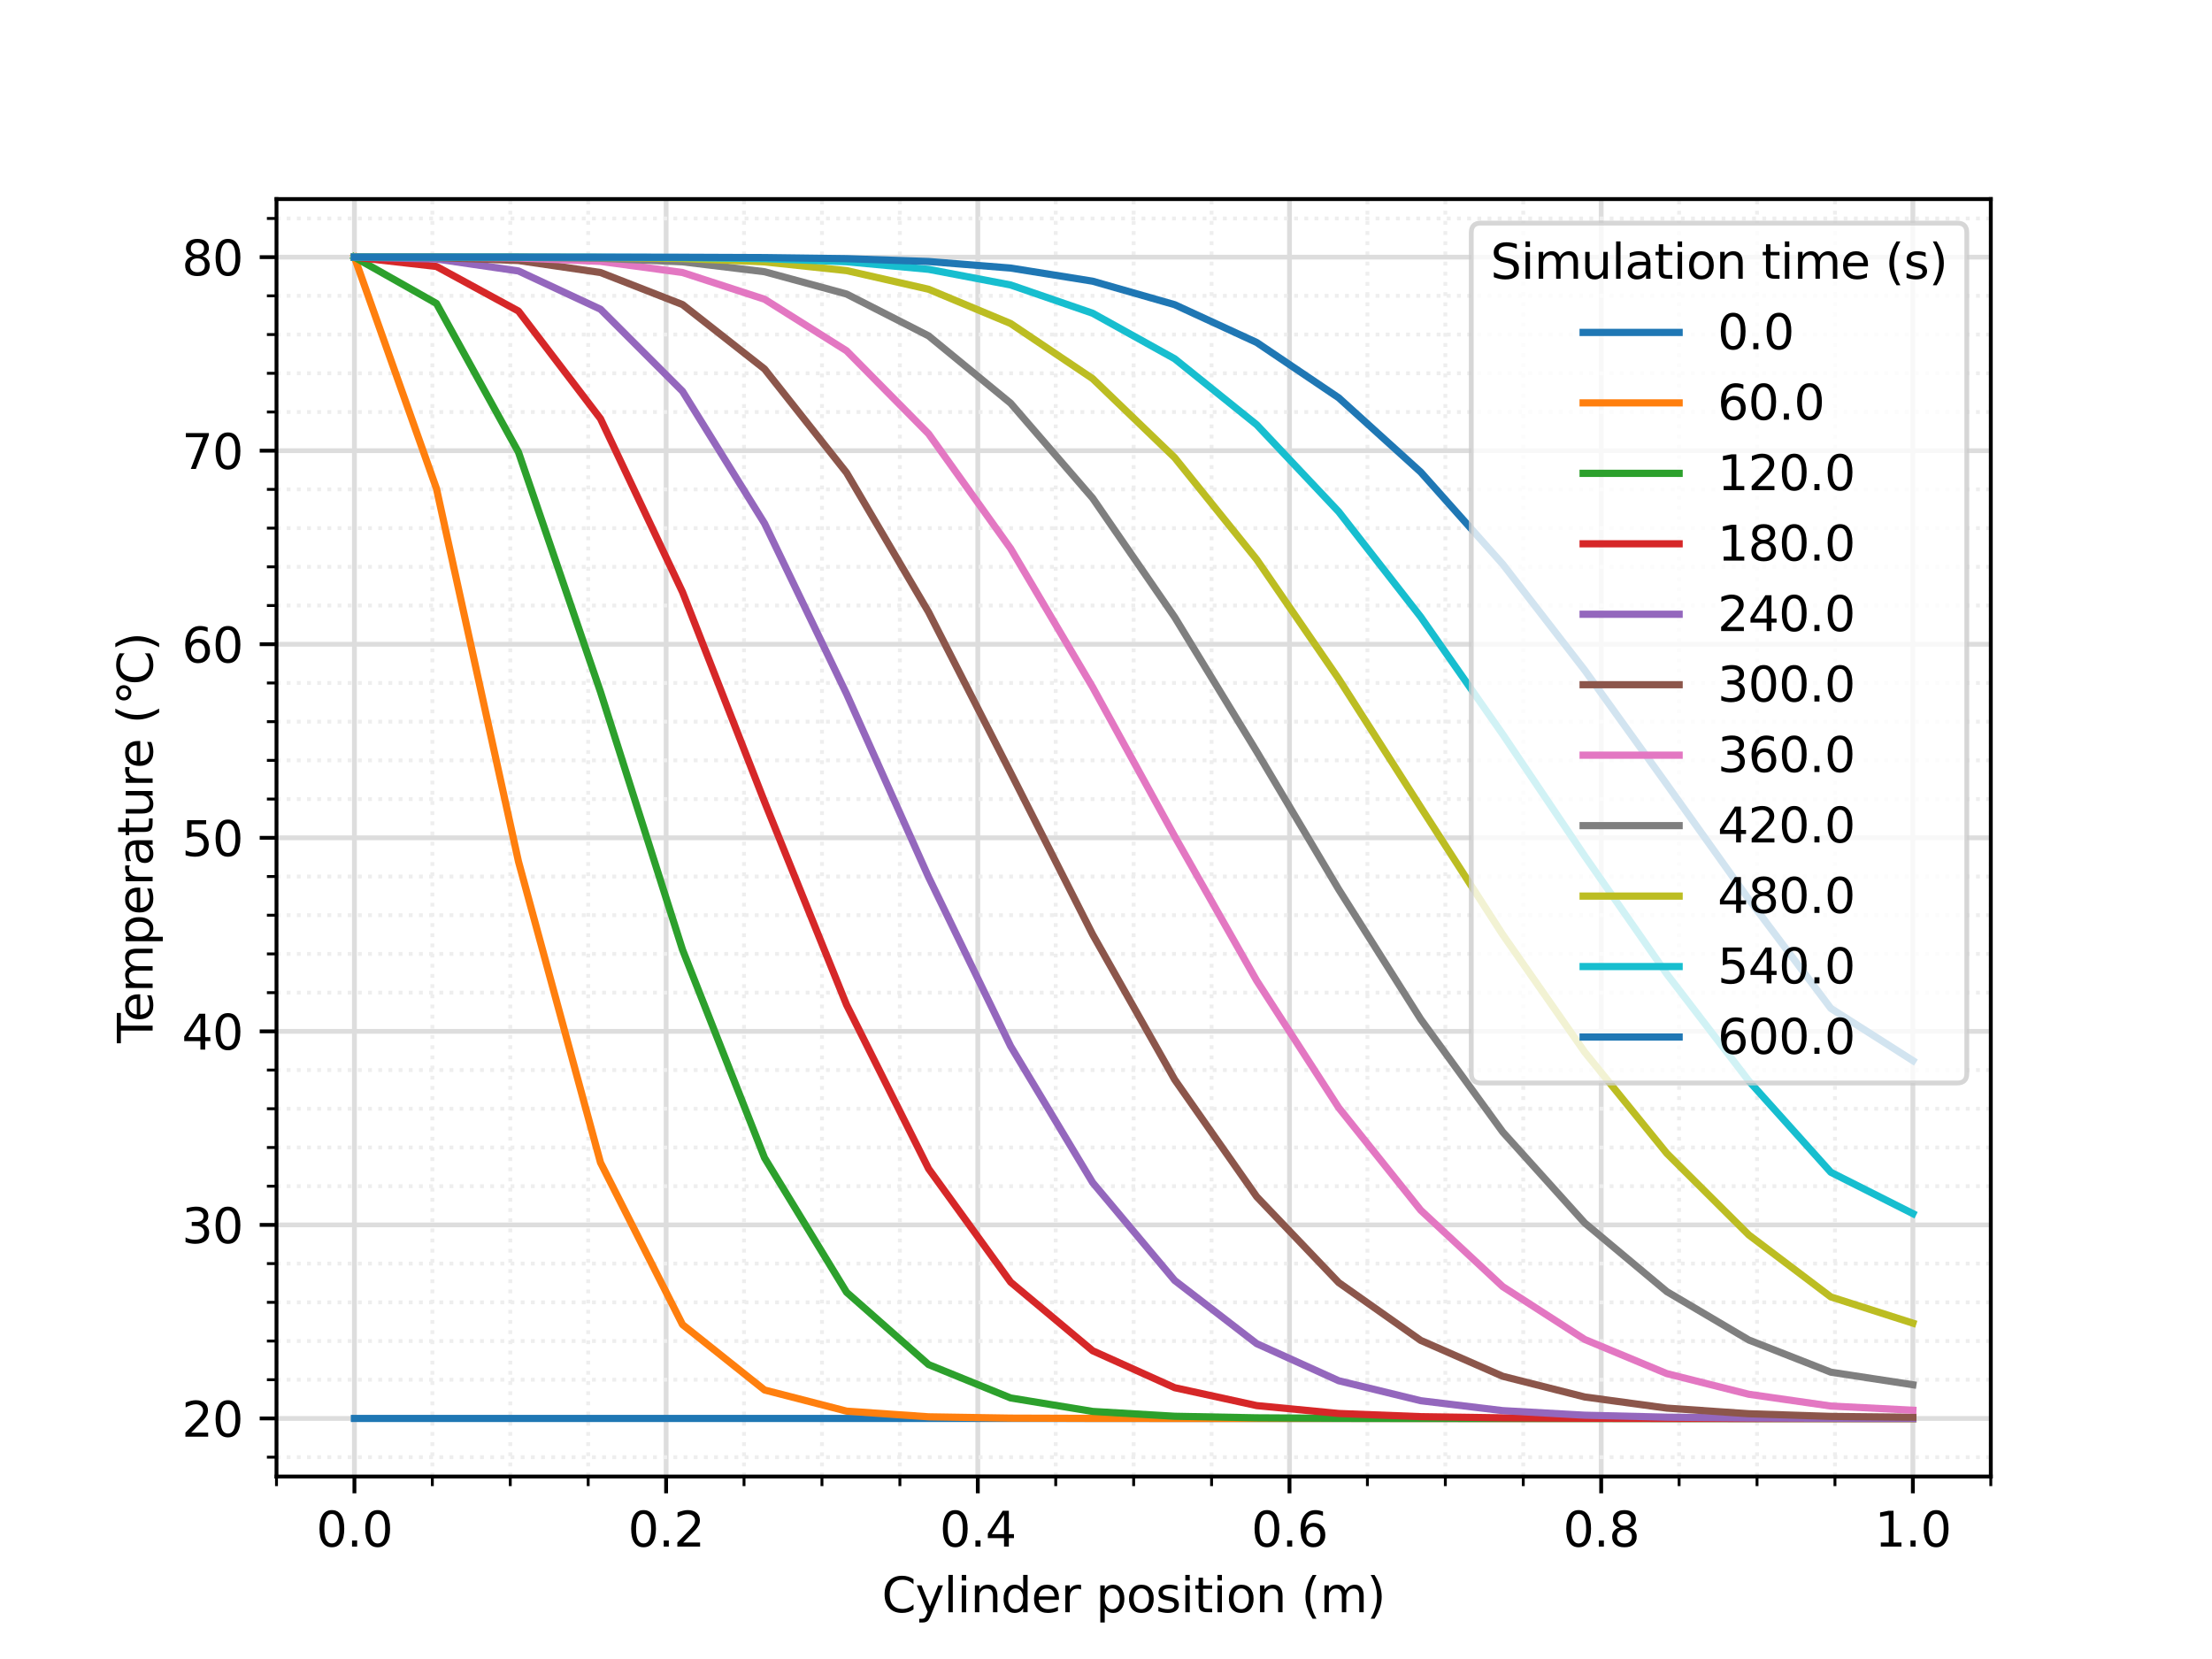 <?xml version="1.0" encoding="utf-8" standalone="no"?>
<!DOCTYPE svg PUBLIC "-//W3C//DTD SVG 1.1//EN"
  "http://www.w3.org/Graphics/SVG/1.1/DTD/svg11.dtd">
<svg xmlns:xlink="http://www.w3.org/1999/xlink" width="460.8pt" height="345.6pt" viewBox="0 0 460.8 345.6" xmlns="http://www.w3.org/2000/svg" version="1.1">
 <defs>
  <style type="text/css">*{stroke-linejoin: round; stroke-linecap: butt}</style>
 </defs>
 <g id="figure_1">
  <g id="patch_1">
   <path d="M 0 345.6 
L 460.8 345.6 
L 460.8 0 
L 0 0 
z
" style="fill: #ffffff"/>
  </g>
  <g id="axes_1">
   <g id="patch_2">
    <path d="M 57.6 307.584 
L 414.72 307.584 
L 414.72 41.472 
L 57.6 41.472 
z
" style="fill: #ffffff"/>
   </g>
   <g id="matplotlib.axis_1">
    <g id="xtick_1">
     <g id="line2d_1">
      <path d="M 73.833 307.584 
L 73.833 41.472 
" clip-path="url(#pf672aab407)" style="fill: none; stroke: #dddddd; stroke-linecap: square"/>
     </g>
     <g id="line2d_2">
      <defs>
       <path id="m807652743b" d="M 0 0 
L 0 3.5 
" style="stroke: #000000; stroke-width: 0.8"/>
      </defs>
      <g>
       <use xlink:href="#m807652743b" x="73.833" y="307.584" style="stroke: #000000; stroke-width: 0.8"/>
      </g>
     </g>
     <g id="text_1">
      <!-- 0.0 -->
      <g transform="translate(65.881 322.182) scale(0.1 -0.1)">
       <defs>
        <path id="DejaVuSans-30" d="M 2034 4250 
Q 1547 4250 1301 3770 
Q 1056 3291 1056 2328 
Q 1056 1369 1301 889 
Q 1547 409 2034 409 
Q 2525 409 2770 889 
Q 3016 1369 3016 2328 
Q 3016 3291 2770 3770 
Q 2525 4250 2034 4250 
z
M 2034 4750 
Q 2819 4750 3233 4129 
Q 3647 3509 3647 2328 
Q 3647 1150 3233 529 
Q 2819 -91 2034 -91 
Q 1250 -91 836 529 
Q 422 1150 422 2328 
Q 422 3509 836 4129 
Q 1250 4750 2034 4750 
z
" transform="scale(0.016)"/>
        <path id="DejaVuSans-2e" d="M 684 794 
L 1344 794 
L 1344 0 
L 684 0 
L 684 794 
z
" transform="scale(0.016)"/>
       </defs>
       <use xlink:href="#DejaVuSans-30"/>
       <use xlink:href="#DejaVuSans-2e" x="63.623"/>
       <use xlink:href="#DejaVuSans-30" x="95.41"/>
      </g>
     </g>
    </g>
    <g id="xtick_2">
     <g id="line2d_3">
      <path d="M 138.764 307.584 
L 138.764 41.472 
" clip-path="url(#pf672aab407)" style="fill: none; stroke: #dddddd; stroke-linecap: square"/>
     </g>
     <g id="line2d_4">
      <g>
       <use xlink:href="#m807652743b" x="138.764" y="307.584" style="stroke: #000000; stroke-width: 0.8"/>
      </g>
     </g>
     <g id="text_2">
      <!-- 0.2 -->
      <g transform="translate(130.812 322.182) scale(0.1 -0.1)">
       <defs>
        <path id="DejaVuSans-32" d="M 1228 531 
L 3431 531 
L 3431 0 
L 469 0 
L 469 531 
Q 828 903 1448 1529 
Q 2069 2156 2228 2338 
Q 2531 2678 2651 2914 
Q 2772 3150 2772 3378 
Q 2772 3750 2511 3984 
Q 2250 4219 1831 4219 
Q 1534 4219 1204 4116 
Q 875 4013 500 3803 
L 500 4441 
Q 881 4594 1212 4672 
Q 1544 4750 1819 4750 
Q 2544 4750 2975 4387 
Q 3406 4025 3406 3419 
Q 3406 3131 3298 2873 
Q 3191 2616 2906 2266 
Q 2828 2175 2409 1742 
Q 1991 1309 1228 531 
z
" transform="scale(0.016)"/>
       </defs>
       <use xlink:href="#DejaVuSans-30"/>
       <use xlink:href="#DejaVuSans-2e" x="63.623"/>
       <use xlink:href="#DejaVuSans-32" x="95.41"/>
      </g>
     </g>
    </g>
    <g id="xtick_3">
     <g id="line2d_5">
      <path d="M 203.695 307.584 
L 203.695 41.472 
" clip-path="url(#pf672aab407)" style="fill: none; stroke: #dddddd; stroke-linecap: square"/>
     </g>
     <g id="line2d_6">
      <g>
       <use xlink:href="#m807652743b" x="203.695" y="307.584" style="stroke: #000000; stroke-width: 0.8"/>
      </g>
     </g>
     <g id="text_3">
      <!-- 0.4 -->
      <g transform="translate(195.743 322.182) scale(0.1 -0.1)">
       <defs>
        <path id="DejaVuSans-34" d="M 2419 4116 
L 825 1625 
L 2419 1625 
L 2419 4116 
z
M 2253 4666 
L 3047 4666 
L 3047 1625 
L 3713 1625 
L 3713 1100 
L 3047 1100 
L 3047 0 
L 2419 0 
L 2419 1100 
L 313 1100 
L 313 1709 
L 2253 4666 
z
" transform="scale(0.016)"/>
       </defs>
       <use xlink:href="#DejaVuSans-30"/>
       <use xlink:href="#DejaVuSans-2e" x="63.623"/>
       <use xlink:href="#DejaVuSans-34" x="95.41"/>
      </g>
     </g>
    </g>
    <g id="xtick_4">
     <g id="line2d_7">
      <path d="M 268.625 307.584 
L 268.625 41.472 
" clip-path="url(#pf672aab407)" style="fill: none; stroke: #dddddd; stroke-linecap: square"/>
     </g>
     <g id="line2d_8">
      <g>
       <use xlink:href="#m807652743b" x="268.625" y="307.584" style="stroke: #000000; stroke-width: 0.8"/>
      </g>
     </g>
     <g id="text_4">
      <!-- 0.6 -->
      <g transform="translate(260.674 322.182) scale(0.1 -0.1)">
       <defs>
        <path id="DejaVuSans-36" d="M 2113 2584 
Q 1688 2584 1439 2293 
Q 1191 2003 1191 1497 
Q 1191 994 1439 701 
Q 1688 409 2113 409 
Q 2538 409 2786 701 
Q 3034 994 3034 1497 
Q 3034 2003 2786 2293 
Q 2538 2584 2113 2584 
z
M 3366 4563 
L 3366 3988 
Q 3128 4100 2886 4159 
Q 2644 4219 2406 4219 
Q 1781 4219 1451 3797 
Q 1122 3375 1075 2522 
Q 1259 2794 1537 2939 
Q 1816 3084 2150 3084 
Q 2853 3084 3261 2657 
Q 3669 2231 3669 1497 
Q 3669 778 3244 343 
Q 2819 -91 2113 -91 
Q 1303 -91 875 529 
Q 447 1150 447 2328 
Q 447 3434 972 4092 
Q 1497 4750 2381 4750 
Q 2619 4750 2861 4703 
Q 3103 4656 3366 4563 
z
" transform="scale(0.016)"/>
       </defs>
       <use xlink:href="#DejaVuSans-30"/>
       <use xlink:href="#DejaVuSans-2e" x="63.623"/>
       <use xlink:href="#DejaVuSans-36" x="95.41"/>
      </g>
     </g>
    </g>
    <g id="xtick_5">
     <g id="line2d_9">
      <path d="M 333.556 307.584 
L 333.556 41.472 
" clip-path="url(#pf672aab407)" style="fill: none; stroke: #dddddd; stroke-linecap: square"/>
     </g>
     <g id="line2d_10">
      <g>
       <use xlink:href="#m807652743b" x="333.556" y="307.584" style="stroke: #000000; stroke-width: 0.8"/>
      </g>
     </g>
     <g id="text_5">
      <!-- 0.8 -->
      <g transform="translate(325.605 322.182) scale(0.1 -0.1)">
       <defs>
        <path id="DejaVuSans-38" d="M 2034 2216 
Q 1584 2216 1326 1975 
Q 1069 1734 1069 1313 
Q 1069 891 1326 650 
Q 1584 409 2034 409 
Q 2484 409 2743 651 
Q 3003 894 3003 1313 
Q 3003 1734 2745 1975 
Q 2488 2216 2034 2216 
z
M 1403 2484 
Q 997 2584 770 2862 
Q 544 3141 544 3541 
Q 544 4100 942 4425 
Q 1341 4750 2034 4750 
Q 2731 4750 3128 4425 
Q 3525 4100 3525 3541 
Q 3525 3141 3298 2862 
Q 3072 2584 2669 2484 
Q 3125 2378 3379 2068 
Q 3634 1759 3634 1313 
Q 3634 634 3220 271 
Q 2806 -91 2034 -91 
Q 1263 -91 848 271 
Q 434 634 434 1313 
Q 434 1759 690 2068 
Q 947 2378 1403 2484 
z
M 1172 3481 
Q 1172 3119 1398 2916 
Q 1625 2713 2034 2713 
Q 2441 2713 2670 2916 
Q 2900 3119 2900 3481 
Q 2900 3844 2670 4047 
Q 2441 4250 2034 4250 
Q 1625 4250 1398 4047 
Q 1172 3844 1172 3481 
z
" transform="scale(0.016)"/>
       </defs>
       <use xlink:href="#DejaVuSans-30"/>
       <use xlink:href="#DejaVuSans-2e" x="63.623"/>
       <use xlink:href="#DejaVuSans-38" x="95.41"/>
      </g>
     </g>
    </g>
    <g id="xtick_6">
     <g id="line2d_11">
      <path d="M 398.487 307.584 
L 398.487 41.472 
" clip-path="url(#pf672aab407)" style="fill: none; stroke: #dddddd; stroke-linecap: square"/>
     </g>
     <g id="line2d_12">
      <g>
       <use xlink:href="#m807652743b" x="398.487" y="307.584" style="stroke: #000000; stroke-width: 0.8"/>
      </g>
     </g>
     <g id="text_6">
      <!-- 1.0 -->
      <g transform="translate(390.536 322.182) scale(0.1 -0.1)">
       <defs>
        <path id="DejaVuSans-31" d="M 794 531 
L 1825 531 
L 1825 4091 
L 703 3866 
L 703 4441 
L 1819 4666 
L 2450 4666 
L 2450 531 
L 3481 531 
L 3481 0 
L 794 0 
L 794 531 
z
" transform="scale(0.016)"/>
       </defs>
       <use xlink:href="#DejaVuSans-31"/>
       <use xlink:href="#DejaVuSans-2e" x="63.623"/>
       <use xlink:href="#DejaVuSans-30" x="95.41"/>
      </g>
     </g>
    </g>
    <g id="xtick_7">
     <g id="line2d_13">
      <path d="M 57.6 307.584 
L 57.6 41.472 
" clip-path="url(#pf672aab407)" style="fill: none; stroke-dasharray: 0.8,1.32; stroke-dashoffset: 0; stroke: #eeeeee; stroke-width: 0.8"/>
     </g>
     <g id="line2d_14">
      <defs>
       <path id="m7436ddebbd" d="M 0 0 
L 0 2 
" style="stroke: #000000; stroke-width: 0.6"/>
      </defs>
      <g>
       <use xlink:href="#m7436ddebbd" x="57.6" y="307.584" style="stroke: #000000; stroke-width: 0.6"/>
      </g>
     </g>
    </g>
    <g id="xtick_8">
     <g id="line2d_15">
      <path d="M 90.065 307.584 
L 90.065 41.472 
" clip-path="url(#pf672aab407)" style="fill: none; stroke-dasharray: 0.8,1.32; stroke-dashoffset: 0; stroke: #eeeeee; stroke-width: 0.8"/>
     </g>
     <g id="line2d_16">
      <g>
       <use xlink:href="#m7436ddebbd" x="90.065" y="307.584" style="stroke: #000000; stroke-width: 0.6"/>
      </g>
     </g>
    </g>
    <g id="xtick_9">
     <g id="line2d_17">
      <path d="M 106.298 307.584 
L 106.298 41.472 
" clip-path="url(#pf672aab407)" style="fill: none; stroke-dasharray: 0.8,1.32; stroke-dashoffset: 0; stroke: #eeeeee; stroke-width: 0.8"/>
     </g>
     <g id="line2d_18">
      <g>
       <use xlink:href="#m7436ddebbd" x="106.298" y="307.584" style="stroke: #000000; stroke-width: 0.6"/>
      </g>
     </g>
    </g>
    <g id="xtick_10">
     <g id="line2d_19">
      <path d="M 122.531 307.584 
L 122.531 41.472 
" clip-path="url(#pf672aab407)" style="fill: none; stroke-dasharray: 0.8,1.32; stroke-dashoffset: 0; stroke: #eeeeee; stroke-width: 0.8"/>
     </g>
     <g id="line2d_20">
      <g>
       <use xlink:href="#m7436ddebbd" x="122.531" y="307.584" style="stroke: #000000; stroke-width: 0.6"/>
      </g>
     </g>
    </g>
    <g id="xtick_11">
     <g id="line2d_21">
      <path d="M 154.996 307.584 
L 154.996 41.472 
" clip-path="url(#pf672aab407)" style="fill: none; stroke-dasharray: 0.8,1.32; stroke-dashoffset: 0; stroke: #eeeeee; stroke-width: 0.8"/>
     </g>
     <g id="line2d_22">
      <g>
       <use xlink:href="#m7436ddebbd" x="154.996" y="307.584" style="stroke: #000000; stroke-width: 0.6"/>
      </g>
     </g>
    </g>
    <g id="xtick_12">
     <g id="line2d_23">
      <path d="M 171.229 307.584 
L 171.229 41.472 
" clip-path="url(#pf672aab407)" style="fill: none; stroke-dasharray: 0.8,1.32; stroke-dashoffset: 0; stroke: #eeeeee; stroke-width: 0.8"/>
     </g>
     <g id="line2d_24">
      <g>
       <use xlink:href="#m7436ddebbd" x="171.229" y="307.584" style="stroke: #000000; stroke-width: 0.6"/>
      </g>
     </g>
    </g>
    <g id="xtick_13">
     <g id="line2d_25">
      <path d="M 187.462 307.584 
L 187.462 41.472 
" clip-path="url(#pf672aab407)" style="fill: none; stroke-dasharray: 0.8,1.32; stroke-dashoffset: 0; stroke: #eeeeee; stroke-width: 0.8"/>
     </g>
     <g id="line2d_26">
      <g>
       <use xlink:href="#m7436ddebbd" x="187.462" y="307.584" style="stroke: #000000; stroke-width: 0.6"/>
      </g>
     </g>
    </g>
    <g id="xtick_14">
     <g id="line2d_27">
      <path d="M 219.927 307.584 
L 219.927 41.472 
" clip-path="url(#pf672aab407)" style="fill: none; stroke-dasharray: 0.8,1.32; stroke-dashoffset: 0; stroke: #eeeeee; stroke-width: 0.8"/>
     </g>
     <g id="line2d_28">
      <g>
       <use xlink:href="#m7436ddebbd" x="219.927" y="307.584" style="stroke: #000000; stroke-width: 0.6"/>
      </g>
     </g>
    </g>
    <g id="xtick_15">
     <g id="line2d_29">
      <path d="M 236.16 307.584 
L 236.16 41.472 
" clip-path="url(#pf672aab407)" style="fill: none; stroke-dasharray: 0.8,1.32; stroke-dashoffset: 0; stroke: #eeeeee; stroke-width: 0.8"/>
     </g>
     <g id="line2d_30">
      <g>
       <use xlink:href="#m7436ddebbd" x="236.16" y="307.584" style="stroke: #000000; stroke-width: 0.6"/>
      </g>
     </g>
    </g>
    <g id="xtick_16">
     <g id="line2d_31">
      <path d="M 252.393 307.584 
L 252.393 41.472 
" clip-path="url(#pf672aab407)" style="fill: none; stroke-dasharray: 0.8,1.32; stroke-dashoffset: 0; stroke: #eeeeee; stroke-width: 0.8"/>
     </g>
     <g id="line2d_32">
      <g>
       <use xlink:href="#m7436ddebbd" x="252.393" y="307.584" style="stroke: #000000; stroke-width: 0.6"/>
      </g>
     </g>
    </g>
    <g id="xtick_17">
     <g id="line2d_33">
      <path d="M 284.858 307.584 
L 284.858 41.472 
" clip-path="url(#pf672aab407)" style="fill: none; stroke-dasharray: 0.8,1.32; stroke-dashoffset: 0; stroke: #eeeeee; stroke-width: 0.8"/>
     </g>
     <g id="line2d_34">
      <g>
       <use xlink:href="#m7436ddebbd" x="284.858" y="307.584" style="stroke: #000000; stroke-width: 0.6"/>
      </g>
     </g>
    </g>
    <g id="xtick_18">
     <g id="line2d_35">
      <path d="M 301.091 307.584 
L 301.091 41.472 
" clip-path="url(#pf672aab407)" style="fill: none; stroke-dasharray: 0.8,1.32; stroke-dashoffset: 0; stroke: #eeeeee; stroke-width: 0.8"/>
     </g>
     <g id="line2d_36">
      <g>
       <use xlink:href="#m7436ddebbd" x="301.091" y="307.584" style="stroke: #000000; stroke-width: 0.6"/>
      </g>
     </g>
    </g>
    <g id="xtick_19">
     <g id="line2d_37">
      <path d="M 317.324 307.584 
L 317.324 41.472 
" clip-path="url(#pf672aab407)" style="fill: none; stroke-dasharray: 0.8,1.32; stroke-dashoffset: 0; stroke: #eeeeee; stroke-width: 0.8"/>
     </g>
     <g id="line2d_38">
      <g>
       <use xlink:href="#m7436ddebbd" x="317.324" y="307.584" style="stroke: #000000; stroke-width: 0.6"/>
      </g>
     </g>
    </g>
    <g id="xtick_20">
     <g id="line2d_39">
      <path d="M 349.789 307.584 
L 349.789 41.472 
" clip-path="url(#pf672aab407)" style="fill: none; stroke-dasharray: 0.8,1.32; stroke-dashoffset: 0; stroke: #eeeeee; stroke-width: 0.8"/>
     </g>
     <g id="line2d_40">
      <g>
       <use xlink:href="#m7436ddebbd" x="349.789" y="307.584" style="stroke: #000000; stroke-width: 0.6"/>
      </g>
     </g>
    </g>
    <g id="xtick_21">
     <g id="line2d_41">
      <path d="M 366.022 307.584 
L 366.022 41.472 
" clip-path="url(#pf672aab407)" style="fill: none; stroke-dasharray: 0.8,1.32; stroke-dashoffset: 0; stroke: #eeeeee; stroke-width: 0.8"/>
     </g>
     <g id="line2d_42">
      <g>
       <use xlink:href="#m7436ddebbd" x="366.022" y="307.584" style="stroke: #000000; stroke-width: 0.6"/>
      </g>
     </g>
    </g>
    <g id="xtick_22">
     <g id="line2d_43">
      <path d="M 382.255 307.584 
L 382.255 41.472 
" clip-path="url(#pf672aab407)" style="fill: none; stroke-dasharray: 0.8,1.32; stroke-dashoffset: 0; stroke: #eeeeee; stroke-width: 0.8"/>
     </g>
     <g id="line2d_44">
      <g>
       <use xlink:href="#m7436ddebbd" x="382.255" y="307.584" style="stroke: #000000; stroke-width: 0.6"/>
      </g>
     </g>
    </g>
    <g id="xtick_23">
     <g id="line2d_45">
      <path d="M 414.72 307.584 
L 414.72 41.472 
" clip-path="url(#pf672aab407)" style="fill: none; stroke-dasharray: 0.8,1.32; stroke-dashoffset: 0; stroke: #eeeeee; stroke-width: 0.8"/>
     </g>
     <g id="line2d_46">
      <g>
       <use xlink:href="#m7436ddebbd" x="414.72" y="307.584" style="stroke: #000000; stroke-width: 0.6"/>
      </g>
     </g>
    </g>
    <g id="text_7">
     <!-- Cylinder position (m) -->
     <g transform="translate(183.701 335.861) scale(0.1 -0.1)">
      <defs>
       <path id="DejaVuSans-43" d="M 4122 4306 
L 4122 3641 
Q 3803 3938 3442 4084 
Q 3081 4231 2675 4231 
Q 1875 4231 1450 3742 
Q 1025 3253 1025 2328 
Q 1025 1406 1450 917 
Q 1875 428 2675 428 
Q 3081 428 3442 575 
Q 3803 722 4122 1019 
L 4122 359 
Q 3791 134 3420 21 
Q 3050 -91 2638 -91 
Q 1578 -91 968 557 
Q 359 1206 359 2328 
Q 359 3453 968 4101 
Q 1578 4750 2638 4750 
Q 3056 4750 3426 4639 
Q 3797 4528 4122 4306 
z
" transform="scale(0.016)"/>
       <path id="DejaVuSans-79" d="M 2059 -325 
Q 1816 -950 1584 -1140 
Q 1353 -1331 966 -1331 
L 506 -1331 
L 506 -850 
L 844 -850 
Q 1081 -850 1212 -737 
Q 1344 -625 1503 -206 
L 1606 56 
L 191 3500 
L 800 3500 
L 1894 763 
L 2988 3500 
L 3597 3500 
L 2059 -325 
z
" transform="scale(0.016)"/>
       <path id="DejaVuSans-6c" d="M 603 4863 
L 1178 4863 
L 1178 0 
L 603 0 
L 603 4863 
z
" transform="scale(0.016)"/>
       <path id="DejaVuSans-69" d="M 603 3500 
L 1178 3500 
L 1178 0 
L 603 0 
L 603 3500 
z
M 603 4863 
L 1178 4863 
L 1178 4134 
L 603 4134 
L 603 4863 
z
" transform="scale(0.016)"/>
       <path id="DejaVuSans-6e" d="M 3513 2113 
L 3513 0 
L 2938 0 
L 2938 2094 
Q 2938 2591 2744 2837 
Q 2550 3084 2163 3084 
Q 1697 3084 1428 2787 
Q 1159 2491 1159 1978 
L 1159 0 
L 581 0 
L 581 3500 
L 1159 3500 
L 1159 2956 
Q 1366 3272 1645 3428 
Q 1925 3584 2291 3584 
Q 2894 3584 3203 3211 
Q 3513 2838 3513 2113 
z
" transform="scale(0.016)"/>
       <path id="DejaVuSans-64" d="M 2906 2969 
L 2906 4863 
L 3481 4863 
L 3481 0 
L 2906 0 
L 2906 525 
Q 2725 213 2448 61 
Q 2172 -91 1784 -91 
Q 1150 -91 751 415 
Q 353 922 353 1747 
Q 353 2572 751 3078 
Q 1150 3584 1784 3584 
Q 2172 3584 2448 3432 
Q 2725 3281 2906 2969 
z
M 947 1747 
Q 947 1113 1208 752 
Q 1469 391 1925 391 
Q 2381 391 2643 752 
Q 2906 1113 2906 1747 
Q 2906 2381 2643 2742 
Q 2381 3103 1925 3103 
Q 1469 3103 1208 2742 
Q 947 2381 947 1747 
z
" transform="scale(0.016)"/>
       <path id="DejaVuSans-65" d="M 3597 1894 
L 3597 1613 
L 953 1613 
Q 991 1019 1311 708 
Q 1631 397 2203 397 
Q 2534 397 2845 478 
Q 3156 559 3463 722 
L 3463 178 
Q 3153 47 2828 -22 
Q 2503 -91 2169 -91 
Q 1331 -91 842 396 
Q 353 884 353 1716 
Q 353 2575 817 3079 
Q 1281 3584 2069 3584 
Q 2775 3584 3186 3129 
Q 3597 2675 3597 1894 
z
M 3022 2063 
Q 3016 2534 2758 2815 
Q 2500 3097 2075 3097 
Q 1594 3097 1305 2825 
Q 1016 2553 972 2059 
L 3022 2063 
z
" transform="scale(0.016)"/>
       <path id="DejaVuSans-72" d="M 2631 2963 
Q 2534 3019 2420 3045 
Q 2306 3072 2169 3072 
Q 1681 3072 1420 2755 
Q 1159 2438 1159 1844 
L 1159 0 
L 581 0 
L 581 3500 
L 1159 3500 
L 1159 2956 
Q 1341 3275 1631 3429 
Q 1922 3584 2338 3584 
Q 2397 3584 2469 3576 
Q 2541 3569 2628 3553 
L 2631 2963 
z
" transform="scale(0.016)"/>
       <path id="DejaVuSans-20" transform="scale(0.016)"/>
       <path id="DejaVuSans-70" d="M 1159 525 
L 1159 -1331 
L 581 -1331 
L 581 3500 
L 1159 3500 
L 1159 2969 
Q 1341 3281 1617 3432 
Q 1894 3584 2278 3584 
Q 2916 3584 3314 3078 
Q 3713 2572 3713 1747 
Q 3713 922 3314 415 
Q 2916 -91 2278 -91 
Q 1894 -91 1617 61 
Q 1341 213 1159 525 
z
M 3116 1747 
Q 3116 2381 2855 2742 
Q 2594 3103 2138 3103 
Q 1681 3103 1420 2742 
Q 1159 2381 1159 1747 
Q 1159 1113 1420 752 
Q 1681 391 2138 391 
Q 2594 391 2855 752 
Q 3116 1113 3116 1747 
z
" transform="scale(0.016)"/>
       <path id="DejaVuSans-6f" d="M 1959 3097 
Q 1497 3097 1228 2736 
Q 959 2375 959 1747 
Q 959 1119 1226 758 
Q 1494 397 1959 397 
Q 2419 397 2687 759 
Q 2956 1122 2956 1747 
Q 2956 2369 2687 2733 
Q 2419 3097 1959 3097 
z
M 1959 3584 
Q 2709 3584 3137 3096 
Q 3566 2609 3566 1747 
Q 3566 888 3137 398 
Q 2709 -91 1959 -91 
Q 1206 -91 779 398 
Q 353 888 353 1747 
Q 353 2609 779 3096 
Q 1206 3584 1959 3584 
z
" transform="scale(0.016)"/>
       <path id="DejaVuSans-73" d="M 2834 3397 
L 2834 2853 
Q 2591 2978 2328 3040 
Q 2066 3103 1784 3103 
Q 1356 3103 1142 2972 
Q 928 2841 928 2578 
Q 928 2378 1081 2264 
Q 1234 2150 1697 2047 
L 1894 2003 
Q 2506 1872 2764 1633 
Q 3022 1394 3022 966 
Q 3022 478 2636 193 
Q 2250 -91 1575 -91 
Q 1294 -91 989 -36 
Q 684 19 347 128 
L 347 722 
Q 666 556 975 473 
Q 1284 391 1588 391 
Q 1994 391 2212 530 
Q 2431 669 2431 922 
Q 2431 1156 2273 1281 
Q 2116 1406 1581 1522 
L 1381 1569 
Q 847 1681 609 1914 
Q 372 2147 372 2553 
Q 372 3047 722 3315 
Q 1072 3584 1716 3584 
Q 2034 3584 2315 3537 
Q 2597 3491 2834 3397 
z
" transform="scale(0.016)"/>
       <path id="DejaVuSans-74" d="M 1172 4494 
L 1172 3500 
L 2356 3500 
L 2356 3053 
L 1172 3053 
L 1172 1153 
Q 1172 725 1289 603 
Q 1406 481 1766 481 
L 2356 481 
L 2356 0 
L 1766 0 
Q 1100 0 847 248 
Q 594 497 594 1153 
L 594 3053 
L 172 3053 
L 172 3500 
L 594 3500 
L 594 4494 
L 1172 4494 
z
" transform="scale(0.016)"/>
       <path id="DejaVuSans-28" d="M 1984 4856 
Q 1566 4138 1362 3434 
Q 1159 2731 1159 2009 
Q 1159 1288 1364 580 
Q 1569 -128 1984 -844 
L 1484 -844 
Q 1016 -109 783 600 
Q 550 1309 550 2009 
Q 550 2706 781 3412 
Q 1013 4119 1484 4856 
L 1984 4856 
z
" transform="scale(0.016)"/>
       <path id="DejaVuSans-6d" d="M 3328 2828 
Q 3544 3216 3844 3400 
Q 4144 3584 4550 3584 
Q 5097 3584 5394 3201 
Q 5691 2819 5691 2113 
L 5691 0 
L 5113 0 
L 5113 2094 
Q 5113 2597 4934 2840 
Q 4756 3084 4391 3084 
Q 3944 3084 3684 2787 
Q 3425 2491 3425 1978 
L 3425 0 
L 2847 0 
L 2847 2094 
Q 2847 2600 2669 2842 
Q 2491 3084 2119 3084 
Q 1678 3084 1418 2786 
Q 1159 2488 1159 1978 
L 1159 0 
L 581 0 
L 581 3500 
L 1159 3500 
L 1159 2956 
Q 1356 3278 1631 3431 
Q 1906 3584 2284 3584 
Q 2666 3584 2933 3390 
Q 3200 3197 3328 2828 
z
" transform="scale(0.016)"/>
       <path id="DejaVuSans-29" d="M 513 4856 
L 1013 4856 
Q 1481 4119 1714 3412 
Q 1947 2706 1947 2009 
Q 1947 1309 1714 600 
Q 1481 -109 1013 -844 
L 513 -844 
Q 928 -128 1133 580 
Q 1338 1288 1338 2009 
Q 1338 2731 1133 3434 
Q 928 4138 513 4856 
z
" transform="scale(0.016)"/>
      </defs>
      <use xlink:href="#DejaVuSans-43"/>
      <use xlink:href="#DejaVuSans-79" x="69.824"/>
      <use xlink:href="#DejaVuSans-6c" x="129.004"/>
      <use xlink:href="#DejaVuSans-69" x="156.787"/>
      <use xlink:href="#DejaVuSans-6e" x="184.57"/>
      <use xlink:href="#DejaVuSans-64" x="247.949"/>
      <use xlink:href="#DejaVuSans-65" x="311.426"/>
      <use xlink:href="#DejaVuSans-72" x="372.949"/>
      <use xlink:href="#DejaVuSans-20" x="414.062"/>
      <use xlink:href="#DejaVuSans-70" x="445.85"/>
      <use xlink:href="#DejaVuSans-6f" x="509.326"/>
      <use xlink:href="#DejaVuSans-73" x="570.508"/>
      <use xlink:href="#DejaVuSans-69" x="622.607"/>
      <use xlink:href="#DejaVuSans-74" x="650.391"/>
      <use xlink:href="#DejaVuSans-69" x="689.6"/>
      <use xlink:href="#DejaVuSans-6f" x="717.383"/>
      <use xlink:href="#DejaVuSans-6e" x="778.564"/>
      <use xlink:href="#DejaVuSans-20" x="841.943"/>
      <use xlink:href="#DejaVuSans-28" x="873.73"/>
      <use xlink:href="#DejaVuSans-6d" x="912.744"/>
      <use xlink:href="#DejaVuSans-29" x="1010.156"/>
     </g>
    </g>
   </g>
   <g id="matplotlib.axis_2">
    <g id="ytick_1">
     <g id="line2d_47">
      <path d="M 57.6 295.488 
L 414.72 295.488 
" clip-path="url(#pf672aab407)" style="fill: none; stroke: #dddddd; stroke-linecap: square"/>
     </g>
     <g id="line2d_48">
      <defs>
       <path id="mf76048c07c" d="M 0 0 
L -3.5 0 
" style="stroke: #000000; stroke-width: 0.8"/>
      </defs>
      <g>
       <use xlink:href="#mf76048c07c" x="57.6" y="295.488" style="stroke: #000000; stroke-width: 0.8"/>
      </g>
     </g>
     <g id="text_8">
      <!-- 20 -->
      <g transform="translate(37.875 299.287) scale(0.1 -0.1)">
       <use xlink:href="#DejaVuSans-32"/>
       <use xlink:href="#DejaVuSans-30" x="63.623"/>
      </g>
     </g>
    </g>
    <g id="ytick_2">
     <g id="line2d_49">
      <path d="M 57.6 255.168 
L 414.72 255.168 
" clip-path="url(#pf672aab407)" style="fill: none; stroke: #dddddd; stroke-linecap: square"/>
     </g>
     <g id="line2d_50">
      <g>
       <use xlink:href="#mf76048c07c" x="57.6" y="255.168" style="stroke: #000000; stroke-width: 0.8"/>
      </g>
     </g>
     <g id="text_9">
      <!-- 30 -->
      <g transform="translate(37.875 258.967) scale(0.1 -0.1)">
       <defs>
        <path id="DejaVuSans-33" d="M 2597 2516 
Q 3050 2419 3304 2112 
Q 3559 1806 3559 1356 
Q 3559 666 3084 287 
Q 2609 -91 1734 -91 
Q 1441 -91 1130 -33 
Q 819 25 488 141 
L 488 750 
Q 750 597 1062 519 
Q 1375 441 1716 441 
Q 2309 441 2620 675 
Q 2931 909 2931 1356 
Q 2931 1769 2642 2001 
Q 2353 2234 1838 2234 
L 1294 2234 
L 1294 2753 
L 1863 2753 
Q 2328 2753 2575 2939 
Q 2822 3125 2822 3475 
Q 2822 3834 2567 4026 
Q 2313 4219 1838 4219 
Q 1578 4219 1281 4162 
Q 984 4106 628 3988 
L 628 4550 
Q 988 4650 1302 4700 
Q 1616 4750 1894 4750 
Q 2613 4750 3031 4423 
Q 3450 4097 3450 3541 
Q 3450 3153 3228 2886 
Q 3006 2619 2597 2516 
z
" transform="scale(0.016)"/>
       </defs>
       <use xlink:href="#DejaVuSans-33"/>
       <use xlink:href="#DejaVuSans-30" x="63.623"/>
      </g>
     </g>
    </g>
    <g id="ytick_3">
     <g id="line2d_51">
      <path d="M 57.6 214.848 
L 414.72 214.848 
" clip-path="url(#pf672aab407)" style="fill: none; stroke: #dddddd; stroke-linecap: square"/>
     </g>
     <g id="line2d_52">
      <g>
       <use xlink:href="#mf76048c07c" x="57.6" y="214.848" style="stroke: #000000; stroke-width: 0.8"/>
      </g>
     </g>
     <g id="text_10">
      <!-- 40 -->
      <g transform="translate(37.875 218.647) scale(0.1 -0.1)">
       <use xlink:href="#DejaVuSans-34"/>
       <use xlink:href="#DejaVuSans-30" x="63.623"/>
      </g>
     </g>
    </g>
    <g id="ytick_4">
     <g id="line2d_53">
      <path d="M 57.6 174.528 
L 414.72 174.528 
" clip-path="url(#pf672aab407)" style="fill: none; stroke: #dddddd; stroke-linecap: square"/>
     </g>
     <g id="line2d_54">
      <g>
       <use xlink:href="#mf76048c07c" x="57.6" y="174.528" style="stroke: #000000; stroke-width: 0.8"/>
      </g>
     </g>
     <g id="text_11">
      <!-- 50 -->
      <g transform="translate(37.875 178.327) scale(0.1 -0.1)">
       <defs>
        <path id="DejaVuSans-35" d="M 691 4666 
L 3169 4666 
L 3169 4134 
L 1269 4134 
L 1269 2991 
Q 1406 3038 1543 3061 
Q 1681 3084 1819 3084 
Q 2600 3084 3056 2656 
Q 3513 2228 3513 1497 
Q 3513 744 3044 326 
Q 2575 -91 1722 -91 
Q 1428 -91 1123 -41 
Q 819 9 494 109 
L 494 744 
Q 775 591 1075 516 
Q 1375 441 1709 441 
Q 2250 441 2565 725 
Q 2881 1009 2881 1497 
Q 2881 1984 2565 2268 
Q 2250 2553 1709 2553 
Q 1456 2553 1204 2497 
Q 953 2441 691 2322 
L 691 4666 
z
" transform="scale(0.016)"/>
       </defs>
       <use xlink:href="#DejaVuSans-35"/>
       <use xlink:href="#DejaVuSans-30" x="63.623"/>
      </g>
     </g>
    </g>
    <g id="ytick_5">
     <g id="line2d_55">
      <path d="M 57.6 134.208 
L 414.72 134.208 
" clip-path="url(#pf672aab407)" style="fill: none; stroke: #dddddd; stroke-linecap: square"/>
     </g>
     <g id="line2d_56">
      <g>
       <use xlink:href="#mf76048c07c" x="57.6" y="134.208" style="stroke: #000000; stroke-width: 0.8"/>
      </g>
     </g>
     <g id="text_12">
      <!-- 60 -->
      <g transform="translate(37.875 138.007) scale(0.1 -0.1)">
       <use xlink:href="#DejaVuSans-36"/>
       <use xlink:href="#DejaVuSans-30" x="63.623"/>
      </g>
     </g>
    </g>
    <g id="ytick_6">
     <g id="line2d_57">
      <path d="M 57.6 93.888 
L 414.72 93.888 
" clip-path="url(#pf672aab407)" style="fill: none; stroke: #dddddd; stroke-linecap: square"/>
     </g>
     <g id="line2d_58">
      <g>
       <use xlink:href="#mf76048c07c" x="57.6" y="93.888" style="stroke: #000000; stroke-width: 0.8"/>
      </g>
     </g>
     <g id="text_13">
      <!-- 70 -->
      <g transform="translate(37.875 97.687) scale(0.1 -0.1)">
       <defs>
        <path id="DejaVuSans-37" d="M 525 4666 
L 3525 4666 
L 3525 4397 
L 1831 0 
L 1172 0 
L 2766 4134 
L 525 4134 
L 525 4666 
z
" transform="scale(0.016)"/>
       </defs>
       <use xlink:href="#DejaVuSans-37"/>
       <use xlink:href="#DejaVuSans-30" x="63.623"/>
      </g>
     </g>
    </g>
    <g id="ytick_7">
     <g id="line2d_59">
      <path d="M 57.6 53.568 
L 414.72 53.568 
" clip-path="url(#pf672aab407)" style="fill: none; stroke: #dddddd; stroke-linecap: square"/>
     </g>
     <g id="line2d_60">
      <g>
       <use xlink:href="#mf76048c07c" x="57.6" y="53.568" style="stroke: #000000; stroke-width: 0.8"/>
      </g>
     </g>
     <g id="text_14">
      <!-- 80 -->
      <g transform="translate(37.875 57.367) scale(0.1 -0.1)">
       <use xlink:href="#DejaVuSans-38"/>
       <use xlink:href="#DejaVuSans-30" x="63.623"/>
      </g>
     </g>
    </g>
    <g id="ytick_8">
     <g id="line2d_61">
      <path d="M 57.6 303.552 
L 414.72 303.552 
" clip-path="url(#pf672aab407)" style="fill: none; stroke-dasharray: 0.8,1.32; stroke-dashoffset: 0; stroke: #eeeeee; stroke-width: 0.8"/>
     </g>
     <g id="line2d_62">
      <defs>
       <path id="mbada3711e3" d="M 0 0 
L -2 0 
" style="stroke: #000000; stroke-width: 0.6"/>
      </defs>
      <g>
       <use xlink:href="#mbada3711e3" x="57.6" y="303.552" style="stroke: #000000; stroke-width: 0.6"/>
      </g>
     </g>
    </g>
    <g id="ytick_9">
     <g id="line2d_63">
      <path d="M 57.6 287.424 
L 414.72 287.424 
" clip-path="url(#pf672aab407)" style="fill: none; stroke-dasharray: 0.8,1.32; stroke-dashoffset: 0; stroke: #eeeeee; stroke-width: 0.8"/>
     </g>
     <g id="line2d_64">
      <g>
       <use xlink:href="#mbada3711e3" x="57.6" y="287.424" style="stroke: #000000; stroke-width: 0.6"/>
      </g>
     </g>
    </g>
    <g id="ytick_10">
     <g id="line2d_65">
      <path d="M 57.6 279.36 
L 414.72 279.36 
" clip-path="url(#pf672aab407)" style="fill: none; stroke-dasharray: 0.8,1.32; stroke-dashoffset: 0; stroke: #eeeeee; stroke-width: 0.8"/>
     </g>
     <g id="line2d_66">
      <g>
       <use xlink:href="#mbada3711e3" x="57.6" y="279.36" style="stroke: #000000; stroke-width: 0.6"/>
      </g>
     </g>
    </g>
    <g id="ytick_11">
     <g id="line2d_67">
      <path d="M 57.6 271.296 
L 414.72 271.296 
" clip-path="url(#pf672aab407)" style="fill: none; stroke-dasharray: 0.8,1.32; stroke-dashoffset: 0; stroke: #eeeeee; stroke-width: 0.8"/>
     </g>
     <g id="line2d_68">
      <g>
       <use xlink:href="#mbada3711e3" x="57.6" y="271.296" style="stroke: #000000; stroke-width: 0.6"/>
      </g>
     </g>
    </g>
    <g id="ytick_12">
     <g id="line2d_69">
      <path d="M 57.6 263.232 
L 414.72 263.232 
" clip-path="url(#pf672aab407)" style="fill: none; stroke-dasharray: 0.8,1.32; stroke-dashoffset: 0; stroke: #eeeeee; stroke-width: 0.8"/>
     </g>
     <g id="line2d_70">
      <g>
       <use xlink:href="#mbada3711e3" x="57.6" y="263.232" style="stroke: #000000; stroke-width: 0.6"/>
      </g>
     </g>
    </g>
    <g id="ytick_13">
     <g id="line2d_71">
      <path d="M 57.6 247.104 
L 414.72 247.104 
" clip-path="url(#pf672aab407)" style="fill: none; stroke-dasharray: 0.8,1.32; stroke-dashoffset: 0; stroke: #eeeeee; stroke-width: 0.8"/>
     </g>
     <g id="line2d_72">
      <g>
       <use xlink:href="#mbada3711e3" x="57.6" y="247.104" style="stroke: #000000; stroke-width: 0.6"/>
      </g>
     </g>
    </g>
    <g id="ytick_14">
     <g id="line2d_73">
      <path d="M 57.6 239.04 
L 414.72 239.04 
" clip-path="url(#pf672aab407)" style="fill: none; stroke-dasharray: 0.8,1.32; stroke-dashoffset: 0; stroke: #eeeeee; stroke-width: 0.8"/>
     </g>
     <g id="line2d_74">
      <g>
       <use xlink:href="#mbada3711e3" x="57.6" y="239.04" style="stroke: #000000; stroke-width: 0.6"/>
      </g>
     </g>
    </g>
    <g id="ytick_15">
     <g id="line2d_75">
      <path d="M 57.6 230.976 
L 414.72 230.976 
" clip-path="url(#pf672aab407)" style="fill: none; stroke-dasharray: 0.8,1.32; stroke-dashoffset: 0; stroke: #eeeeee; stroke-width: 0.8"/>
     </g>
     <g id="line2d_76">
      <g>
       <use xlink:href="#mbada3711e3" x="57.6" y="230.976" style="stroke: #000000; stroke-width: 0.6"/>
      </g>
     </g>
    </g>
    <g id="ytick_16">
     <g id="line2d_77">
      <path d="M 57.6 222.912 
L 414.72 222.912 
" clip-path="url(#pf672aab407)" style="fill: none; stroke-dasharray: 0.8,1.32; stroke-dashoffset: 0; stroke: #eeeeee; stroke-width: 0.8"/>
     </g>
     <g id="line2d_78">
      <g>
       <use xlink:href="#mbada3711e3" x="57.6" y="222.912" style="stroke: #000000; stroke-width: 0.6"/>
      </g>
     </g>
    </g>
    <g id="ytick_17">
     <g id="line2d_79">
      <path d="M 57.6 206.784 
L 414.72 206.784 
" clip-path="url(#pf672aab407)" style="fill: none; stroke-dasharray: 0.8,1.32; stroke-dashoffset: 0; stroke: #eeeeee; stroke-width: 0.8"/>
     </g>
     <g id="line2d_80">
      <g>
       <use xlink:href="#mbada3711e3" x="57.6" y="206.784" style="stroke: #000000; stroke-width: 0.6"/>
      </g>
     </g>
    </g>
    <g id="ytick_18">
     <g id="line2d_81">
      <path d="M 57.6 198.72 
L 414.72 198.72 
" clip-path="url(#pf672aab407)" style="fill: none; stroke-dasharray: 0.8,1.32; stroke-dashoffset: 0; stroke: #eeeeee; stroke-width: 0.8"/>
     </g>
     <g id="line2d_82">
      <g>
       <use xlink:href="#mbada3711e3" x="57.6" y="198.72" style="stroke: #000000; stroke-width: 0.6"/>
      </g>
     </g>
    </g>
    <g id="ytick_19">
     <g id="line2d_83">
      <path d="M 57.6 190.656 
L 414.72 190.656 
" clip-path="url(#pf672aab407)" style="fill: none; stroke-dasharray: 0.8,1.32; stroke-dashoffset: 0; stroke: #eeeeee; stroke-width: 0.8"/>
     </g>
     <g id="line2d_84">
      <g>
       <use xlink:href="#mbada3711e3" x="57.6" y="190.656" style="stroke: #000000; stroke-width: 0.6"/>
      </g>
     </g>
    </g>
    <g id="ytick_20">
     <g id="line2d_85">
      <path d="M 57.6 182.592 
L 414.72 182.592 
" clip-path="url(#pf672aab407)" style="fill: none; stroke-dasharray: 0.8,1.32; stroke-dashoffset: 0; stroke: #eeeeee; stroke-width: 0.8"/>
     </g>
     <g id="line2d_86">
      <g>
       <use xlink:href="#mbada3711e3" x="57.6" y="182.592" style="stroke: #000000; stroke-width: 0.6"/>
      </g>
     </g>
    </g>
    <g id="ytick_21">
     <g id="line2d_87">
      <path d="M 57.6 166.464 
L 414.72 166.464 
" clip-path="url(#pf672aab407)" style="fill: none; stroke-dasharray: 0.8,1.32; stroke-dashoffset: 0; stroke: #eeeeee; stroke-width: 0.8"/>
     </g>
     <g id="line2d_88">
      <g>
       <use xlink:href="#mbada3711e3" x="57.6" y="166.464" style="stroke: #000000; stroke-width: 0.6"/>
      </g>
     </g>
    </g>
    <g id="ytick_22">
     <g id="line2d_89">
      <path d="M 57.6 158.4 
L 414.72 158.4 
" clip-path="url(#pf672aab407)" style="fill: none; stroke-dasharray: 0.8,1.32; stroke-dashoffset: 0; stroke: #eeeeee; stroke-width: 0.8"/>
     </g>
     <g id="line2d_90">
      <g>
       <use xlink:href="#mbada3711e3" x="57.6" y="158.4" style="stroke: #000000; stroke-width: 0.6"/>
      </g>
     </g>
    </g>
    <g id="ytick_23">
     <g id="line2d_91">
      <path d="M 57.6 150.336 
L 414.72 150.336 
" clip-path="url(#pf672aab407)" style="fill: none; stroke-dasharray: 0.8,1.32; stroke-dashoffset: 0; stroke: #eeeeee; stroke-width: 0.8"/>
     </g>
     <g id="line2d_92">
      <g>
       <use xlink:href="#mbada3711e3" x="57.6" y="150.336" style="stroke: #000000; stroke-width: 0.6"/>
      </g>
     </g>
    </g>
    <g id="ytick_24">
     <g id="line2d_93">
      <path d="M 57.6 142.272 
L 414.72 142.272 
" clip-path="url(#pf672aab407)" style="fill: none; stroke-dasharray: 0.8,1.32; stroke-dashoffset: 0; stroke: #eeeeee; stroke-width: 0.8"/>
     </g>
     <g id="line2d_94">
      <g>
       <use xlink:href="#mbada3711e3" x="57.6" y="142.272" style="stroke: #000000; stroke-width: 0.6"/>
      </g>
     </g>
    </g>
    <g id="ytick_25">
     <g id="line2d_95">
      <path d="M 57.6 126.144 
L 414.72 126.144 
" clip-path="url(#pf672aab407)" style="fill: none; stroke-dasharray: 0.8,1.32; stroke-dashoffset: 0; stroke: #eeeeee; stroke-width: 0.8"/>
     </g>
     <g id="line2d_96">
      <g>
       <use xlink:href="#mbada3711e3" x="57.6" y="126.144" style="stroke: #000000; stroke-width: 0.6"/>
      </g>
     </g>
    </g>
    <g id="ytick_26">
     <g id="line2d_97">
      <path d="M 57.6 118.08 
L 414.72 118.08 
" clip-path="url(#pf672aab407)" style="fill: none; stroke-dasharray: 0.8,1.32; stroke-dashoffset: 0; stroke: #eeeeee; stroke-width: 0.8"/>
     </g>
     <g id="line2d_98">
      <g>
       <use xlink:href="#mbada3711e3" x="57.6" y="118.08" style="stroke: #000000; stroke-width: 0.6"/>
      </g>
     </g>
    </g>
    <g id="ytick_27">
     <g id="line2d_99">
      <path d="M 57.6 110.016 
L 414.72 110.016 
" clip-path="url(#pf672aab407)" style="fill: none; stroke-dasharray: 0.8,1.32; stroke-dashoffset: 0; stroke: #eeeeee; stroke-width: 0.8"/>
     </g>
     <g id="line2d_100">
      <g>
       <use xlink:href="#mbada3711e3" x="57.6" y="110.016" style="stroke: #000000; stroke-width: 0.6"/>
      </g>
     </g>
    </g>
    <g id="ytick_28">
     <g id="line2d_101">
      <path d="M 57.6 101.952 
L 414.72 101.952 
" clip-path="url(#pf672aab407)" style="fill: none; stroke-dasharray: 0.8,1.32; stroke-dashoffset: 0; stroke: #eeeeee; stroke-width: 0.8"/>
     </g>
     <g id="line2d_102">
      <g>
       <use xlink:href="#mbada3711e3" x="57.6" y="101.952" style="stroke: #000000; stroke-width: 0.6"/>
      </g>
     </g>
    </g>
    <g id="ytick_29">
     <g id="line2d_103">
      <path d="M 57.6 85.824 
L 414.72 85.824 
" clip-path="url(#pf672aab407)" style="fill: none; stroke-dasharray: 0.8,1.32; stroke-dashoffset: 0; stroke: #eeeeee; stroke-width: 0.8"/>
     </g>
     <g id="line2d_104">
      <g>
       <use xlink:href="#mbada3711e3" x="57.6" y="85.824" style="stroke: #000000; stroke-width: 0.6"/>
      </g>
     </g>
    </g>
    <g id="ytick_30">
     <g id="line2d_105">
      <path d="M 57.6 77.76 
L 414.72 77.76 
" clip-path="url(#pf672aab407)" style="fill: none; stroke-dasharray: 0.8,1.32; stroke-dashoffset: 0; stroke: #eeeeee; stroke-width: 0.8"/>
     </g>
     <g id="line2d_106">
      <g>
       <use xlink:href="#mbada3711e3" x="57.6" y="77.76" style="stroke: #000000; stroke-width: 0.6"/>
      </g>
     </g>
    </g>
    <g id="ytick_31">
     <g id="line2d_107">
      <path d="M 57.6 69.696 
L 414.72 69.696 
" clip-path="url(#pf672aab407)" style="fill: none; stroke-dasharray: 0.8,1.32; stroke-dashoffset: 0; stroke: #eeeeee; stroke-width: 0.8"/>
     </g>
     <g id="line2d_108">
      <g>
       <use xlink:href="#mbada3711e3" x="57.6" y="69.696" style="stroke: #000000; stroke-width: 0.6"/>
      </g>
     </g>
    </g>
    <g id="ytick_32">
     <g id="line2d_109">
      <path d="M 57.6 61.632 
L 414.72 61.632 
" clip-path="url(#pf672aab407)" style="fill: none; stroke-dasharray: 0.8,1.32; stroke-dashoffset: 0; stroke: #eeeeee; stroke-width: 0.8"/>
     </g>
     <g id="line2d_110">
      <g>
       <use xlink:href="#mbada3711e3" x="57.6" y="61.632" style="stroke: #000000; stroke-width: 0.6"/>
      </g>
     </g>
    </g>
    <g id="ytick_33">
     <g id="line2d_111">
      <path d="M 57.6 45.504 
L 414.72 45.504 
" clip-path="url(#pf672aab407)" style="fill: none; stroke-dasharray: 0.8,1.32; stroke-dashoffset: 0; stroke: #eeeeee; stroke-width: 0.8"/>
     </g>
     <g id="line2d_112">
      <g>
       <use xlink:href="#mbada3711e3" x="57.6" y="45.504" style="stroke: #000000; stroke-width: 0.6"/>
      </g>
     </g>
    </g>
    <g id="text_15">
     <!-- Temperature (℃) -->
     <g transform="translate(31.795 217.304) rotate(-90) scale(0.1 -0.1)">
      <defs>
       <path id="DejaVuSans-54" d="M -19 4666 
L 3928 4666 
L 3928 4134 
L 2272 4134 
L 2272 0 
L 1638 0 
L 1638 4134 
L -19 4134 
L -19 4666 
z
" transform="scale(0.016)"/>
       <path id="DejaVuSans-61" d="M 2194 1759 
Q 1497 1759 1228 1600 
Q 959 1441 959 1056 
Q 959 750 1161 570 
Q 1363 391 1709 391 
Q 2188 391 2477 730 
Q 2766 1069 2766 1631 
L 2766 1759 
L 2194 1759 
z
M 3341 1997 
L 3341 0 
L 2766 0 
L 2766 531 
Q 2569 213 2275 61 
Q 1981 -91 1556 -91 
Q 1019 -91 701 211 
Q 384 513 384 1019 
Q 384 1609 779 1909 
Q 1175 2209 1959 2209 
L 2766 2209 
L 2766 2266 
Q 2766 2663 2505 2880 
Q 2244 3097 1772 3097 
Q 1472 3097 1187 3025 
Q 903 2953 641 2809 
L 641 3341 
Q 956 3463 1253 3523 
Q 1550 3584 1831 3584 
Q 2591 3584 2966 3190 
Q 3341 2797 3341 1997 
z
" transform="scale(0.016)"/>
       <path id="DejaVuSans-75" d="M 544 1381 
L 544 3500 
L 1119 3500 
L 1119 1403 
Q 1119 906 1312 657 
Q 1506 409 1894 409 
Q 2359 409 2629 706 
Q 2900 1003 2900 1516 
L 2900 3500 
L 3475 3500 
L 3475 0 
L 2900 0 
L 2900 538 
Q 2691 219 2414 64 
Q 2138 -91 1772 -91 
Q 1169 -91 856 284 
Q 544 659 544 1381 
z
M 1991 3584 
L 1991 3584 
z
" transform="scale(0.016)"/>
       <path id="DejaVuSans-2103" d="M 1600 4347 
Q 1350 4347 1178 4173 
Q 1006 4000 1006 3750 
Q 1006 3503 1178 3333 
Q 1350 3163 1600 3163 
Q 1850 3163 2022 3333 
Q 2194 3503 2194 3750 
Q 2194 3997 2020 4172 
Q 1847 4347 1600 4347 
z
M 1600 4750 
Q 1800 4750 1984 4673 
Q 2169 4597 2303 4453 
Q 2447 4313 2519 4134 
Q 2591 3956 2591 3750 
Q 2591 3338 2302 3052 
Q 2013 2766 1594 2766 
Q 1172 2766 890 3047 
Q 609 3328 609 3750 
Q 609 4169 896 4459 
Q 1184 4750 1600 4750 
z
M 6738 4306 
L 6738 3641 
Q 6419 3938 6058 4084 
Q 5697 4231 5291 4231 
Q 4491 4231 4066 3742 
Q 3641 3253 3641 2328 
Q 3641 1406 4066 917 
Q 4491 428 5291 428 
Q 5697 428 6058 575 
Q 6419 722 6738 1019 
L 6738 359 
Q 6407 134 6036 21 
Q 5666 -91 5254 -91 
Q 4194 -91 3584 557 
Q 2975 1206 2975 2328 
Q 2975 3453 3584 4101 
Q 4194 4750 5254 4750 
Q 5672 4750 6042 4639 
Q 6413 4528 6738 4306 
z
" transform="scale(0.016)"/>
      </defs>
      <use xlink:href="#DejaVuSans-54"/>
      <use xlink:href="#DejaVuSans-65" x="44.084"/>
      <use xlink:href="#DejaVuSans-6d" x="105.607"/>
      <use xlink:href="#DejaVuSans-70" x="203.02"/>
      <use xlink:href="#DejaVuSans-65" x="266.496"/>
      <use xlink:href="#DejaVuSans-72" x="328.02"/>
      <use xlink:href="#DejaVuSans-61" x="369.133"/>
      <use xlink:href="#DejaVuSans-74" x="430.412"/>
      <use xlink:href="#DejaVuSans-75" x="469.621"/>
      <use xlink:href="#DejaVuSans-72" x="533"/>
      <use xlink:href="#DejaVuSans-65" x="571.863"/>
      <use xlink:href="#DejaVuSans-20" x="633.387"/>
      <use xlink:href="#DejaVuSans-28" x="665.174"/>
      <use xlink:href="#DejaVuSans-2103" x="704.188"/>
      <use xlink:href="#DejaVuSans-29" x="816.492"/>
     </g>
    </g>
   </g>
   <g id="line2d_113">
    <path d="M 73.833 295.488 
L 90.92 295.488 
L 108.007 295.488 
L 125.094 295.488 
L 142.181 295.488 
L 159.268 295.488 
L 176.355 295.488 
L 193.442 295.488 
L 210.529 295.488 
L 227.616 295.488 
L 244.704 295.488 
L 261.791 295.488 
L 278.878 295.488 
L 295.965 295.488 
L 313.052 295.488 
L 330.139 295.488 
L 347.226 295.488 
L 364.313 295.488 
L 381.4 295.488 
L 398.487 295.488 
" clip-path="url(#pf672aab407)" style="fill: none; stroke: #1f77b4; stroke-width: 1.5; stroke-linecap: square"/>
   </g>
   <g id="line2d_114">
    <path d="M 73.833 53.568 
L 90.92 101.765 
L 108.007 179.467 
L 125.094 242.183 
L 142.181 275.938 
L 159.268 289.564 
L 176.355 293.964 
L 193.442 295.148 
L 210.529 295.421 
L 227.616 295.476 
L 244.704 295.486 
L 261.791 295.488 
L 278.878 295.488 
L 295.965 295.488 
L 313.052 295.488 
L 330.139 295.488 
L 347.226 295.488 
L 364.313 295.488 
L 381.4 295.488 
L 398.487 295.488 
" clip-path="url(#pf672aab407)" style="fill: none; stroke: #ff7f0e; stroke-width: 1.5; stroke-linecap: square"/>
   </g>
   <g id="line2d_115">
    <path d="M 73.833 53.568 
L 90.92 63.215 
L 108.007 94.2 
L 125.094 144.136 
L 142.181 197.85 
L 159.268 241.202 
L 176.355 269.199 
L 193.442 284.268 
L 210.529 291.22 
L 227.616 294.026 
L 244.704 295.033 
L 261.791 295.359 
L 278.878 295.454 
L 295.965 295.48 
L 313.052 295.486 
L 330.139 295.488 
L 347.226 295.488 
L 364.313 295.488 
L 381.4 295.488 
L 398.487 295.488 
" clip-path="url(#pf672aab407)" style="fill: none; stroke: #2ca02c; stroke-width: 1.5; stroke-linecap: square"/>
   </g>
   <g id="line2d_116">
    <path d="M 73.833 53.568 
L 90.92 55.509 
L 108.007 64.805 
L 125.094 87.223 
L 142.181 123.342 
L 159.268 167.031 
L 176.355 209.33 
L 193.442 243.467 
L 210.529 267.086 
L 227.616 281.386 
L 244.704 289.083 
L 261.791 292.812 
L 278.878 294.454 
L 295.965 295.116 
L 313.052 295.363 
L 330.139 295.449 
L 347.226 295.476 
L 364.313 295.485 
L 381.4 295.487 
L 398.487 295.488 
" clip-path="url(#pf672aab407)" style="fill: none; stroke: #d62728; stroke-width: 1.5; stroke-linecap: square"/>
   </g>
   <g id="line2d_117">
    <path d="M 73.833 53.568 
L 90.92 53.96 
L 108.007 56.448 
L 125.094 64.419 
L 142.181 81.51 
L 159.268 109.038 
L 176.355 144.545 
L 193.442 182.728 
L 210.529 217.938 
L 227.616 246.352 
L 244.704 266.739 
L 261.791 279.904 
L 278.878 287.634 
L 295.965 291.794 
L 313.052 293.861 
L 330.139 294.815 
L 347.226 295.225 
L 364.313 295.391 
L 381.4 295.454 
L 398.487 295.471 
" clip-path="url(#pf672aab407)" style="fill: none; stroke: #9467bd; stroke-width: 1.5; stroke-linecap: square"/>
   </g>
   <g id="line2d_118">
    <path d="M 73.833 53.568 
L 90.92 53.648 
L 108.007 54.274 
L 125.094 56.771 
L 142.181 63.447 
L 159.268 76.868 
L 176.355 98.481 
L 193.442 127.511 
L 210.529 160.951 
L 227.616 194.669 
L 244.704 224.897 
L 261.791 249.291 
L 278.878 267.19 
L 295.965 279.23 
L 313.052 286.706 
L 330.139 291.017 
L 347.226 293.337 
L 364.313 294.508 
L 381.4 295.064 
L 398.487 295.238 
" clip-path="url(#pf672aab407)" style="fill: none; stroke: #8c564b; stroke-width: 1.5; stroke-linecap: square"/>
   </g>
   <g id="line2d_119">
    <path d="M 73.833 53.568 
L 90.92 53.584 
L 108.007 53.736 
L 125.094 54.459 
L 142.181 56.771 
L 159.268 62.337 
L 176.355 73.079 
L 193.442 90.376 
L 210.529 114.266 
L 227.616 143.155 
L 244.704 174.218 
L 261.791 204.289 
L 278.878 230.757 
L 295.965 252.117 
L 313.052 268.03 
L 330.139 279.039 
L 347.226 286.148 
L 364.313 290.453 
L 381.4 292.905 
L 398.487 293.774 
" clip-path="url(#pf672aab407)" style="fill: none; stroke: #e377c2; stroke-width: 1.5; stroke-linecap: square"/>
   </g>
   <g id="line2d_120">
    <path d="M 73.833 53.568 
L 90.92 53.571 
L 108.007 53.607 
L 125.094 53.805 
L 142.181 54.543 
L 159.268 56.609 
L 176.355 61.253 
L 193.442 69.966 
L 210.529 83.994 
L 227.616 103.769 
L 244.704 128.564 
L 261.791 156.552 
L 278.878 185.282 
L 295.965 212.322 
L 313.052 235.818 
L 330.139 254.778 
L 347.226 269.061 
L 364.313 279.147 
L 381.4 285.851 
L 398.487 288.469 
" clip-path="url(#pf672aab407)" style="fill: none; stroke: #7f7f7f; stroke-width: 1.5; stroke-linecap: square"/>
   </g>
   <g id="line2d_121">
    <path d="M 73.833 53.568 
L 90.92 53.569 
L 108.007 53.577 
L 125.094 53.629 
L 142.181 53.851 
L 159.268 54.558 
L 176.355 56.371 
L 193.442 60.255 
L 210.529 67.392 
L 227.616 78.882 
L 244.704 95.334 
L 261.791 116.547 
L 278.878 141.421 
L 295.965 168.166 
L 313.052 194.716 
L 330.139 219.196 
L 347.226 240.264 
L 364.313 257.265 
L 381.4 270.174 
L 398.487 275.637 
" clip-path="url(#pf672aab407)" style="fill: none; stroke: #bcbd22; stroke-width: 1.5; stroke-linecap: square"/>
   </g>
   <g id="line2d_122">
    <path d="M 73.833 53.568 
L 90.92 53.568 
L 108.007 53.57 
L 125.094 53.583 
L 142.181 53.647 
L 159.268 53.875 
L 176.355 54.53 
L 193.442 56.107 
L 210.529 59.363 
L 227.616 65.254 
L 244.704 74.737 
L 261.791 88.482 
L 278.878 106.606 
L 295.965 128.518 
L 313.052 152.98 
L 330.139 178.345 
L 347.226 202.897 
L 364.313 225.181 
L 381.4 244.209 
L 398.487 252.819 
" clip-path="url(#pf672aab407)" style="fill: none; stroke: #17becf; stroke-width: 1.5; stroke-linecap: square"/>
   </g>
   <g id="line2d_123">
    <path d="M 73.833 53.568 
L 90.92 53.568 
L 108.007 53.568 
L 125.094 53.572 
L 142.181 53.589 
L 159.268 53.659 
L 176.355 53.882 
L 193.442 54.477 
L 210.529 55.84 
L 227.616 58.578 
L 244.704 63.469 
L 261.791 71.342 
L 278.878 82.869 
L 295.965 98.346 
L 313.052 117.535 
L 330.139 139.635 
L 347.226 163.396 
L 364.313 187.35 
L 381.4 210.068 
L 398.487 220.949 
" clip-path="url(#pf672aab407)" style="fill: none; stroke: #1f77b4; stroke-width: 1.5; stroke-linecap: square"/>
   </g>
   <g id="patch_3">
    <path d="M 57.6 307.584 
L 57.6 41.472 
" style="fill: none; stroke: #000000; stroke-width: 0.8; stroke-linejoin: miter; stroke-linecap: square"/>
   </g>
   <g id="patch_4">
    <path d="M 414.72 307.584 
L 414.72 41.472 
" style="fill: none; stroke: #000000; stroke-width: 0.8; stroke-linejoin: miter; stroke-linecap: square"/>
   </g>
   <g id="patch_5">
    <path d="M 57.6 307.584 
L 414.72 307.584 
" style="fill: none; stroke: #000000; stroke-width: 0.8; stroke-linejoin: miter; stroke-linecap: square"/>
   </g>
   <g id="patch_6">
    <path d="M 57.6 41.472 
L 414.72 41.472 
" style="fill: none; stroke: #000000; stroke-width: 0.8; stroke-linejoin: miter; stroke-linecap: square"/>
   </g>
   <g id="legend_1">
    <g id="patch_7">
     <path d="M 308.493 225.609 
L 407.72 225.609 
Q 409.72 225.609 409.72 223.609 
L 409.72 48.472 
Q 409.72 46.472 407.72 46.472 
L 308.493 46.472 
Q 306.493 46.472 306.493 48.472 
L 306.493 223.609 
Q 306.493 225.609 308.493 225.609 
z
" style="fill: #ffffff; opacity: 0.8; stroke: #cccccc; stroke-linejoin: miter"/>
    </g>
    <g id="text_16">
     <!-- Simulation time (s) -->
     <g transform="translate(310.493 58.07) scale(0.1 -0.1)">
      <defs>
       <path id="DejaVuSans-53" d="M 3425 4513 
L 3425 3897 
Q 3066 4069 2747 4153 
Q 2428 4238 2131 4238 
Q 1616 4238 1336 4038 
Q 1056 3838 1056 3469 
Q 1056 3159 1242 3001 
Q 1428 2844 1947 2747 
L 2328 2669 
Q 3034 2534 3370 2195 
Q 3706 1856 3706 1288 
Q 3706 609 3251 259 
Q 2797 -91 1919 -91 
Q 1588 -91 1214 -16 
Q 841 59 441 206 
L 441 856 
Q 825 641 1194 531 
Q 1563 422 1919 422 
Q 2459 422 2753 634 
Q 3047 847 3047 1241 
Q 3047 1584 2836 1778 
Q 2625 1972 2144 2069 
L 1759 2144 
Q 1053 2284 737 2584 
Q 422 2884 422 3419 
Q 422 4038 858 4394 
Q 1294 4750 2059 4750 
Q 2388 4750 2728 4690 
Q 3069 4631 3425 4513 
z
" transform="scale(0.016)"/>
      </defs>
      <use xlink:href="#DejaVuSans-53"/>
      <use xlink:href="#DejaVuSans-69" x="63.477"/>
      <use xlink:href="#DejaVuSans-6d" x="91.26"/>
      <use xlink:href="#DejaVuSans-75" x="188.672"/>
      <use xlink:href="#DejaVuSans-6c" x="252.051"/>
      <use xlink:href="#DejaVuSans-61" x="279.834"/>
      <use xlink:href="#DejaVuSans-74" x="341.113"/>
      <use xlink:href="#DejaVuSans-69" x="380.322"/>
      <use xlink:href="#DejaVuSans-6f" x="408.105"/>
      <use xlink:href="#DejaVuSans-6e" x="469.287"/>
      <use xlink:href="#DejaVuSans-20" x="532.666"/>
      <use xlink:href="#DejaVuSans-74" x="564.453"/>
      <use xlink:href="#DejaVuSans-69" x="603.662"/>
      <use xlink:href="#DejaVuSans-6d" x="631.445"/>
      <use xlink:href="#DejaVuSans-65" x="728.857"/>
      <use xlink:href="#DejaVuSans-20" x="790.381"/>
      <use xlink:href="#DejaVuSans-28" x="822.168"/>
      <use xlink:href="#DejaVuSans-73" x="861.182"/>
      <use xlink:href="#DejaVuSans-29" x="913.281"/>
     </g>
    </g>
    <g id="line2d_124">
     <path d="M 329.793 69.249 
L 339.793 69.249 
L 349.793 69.249 
" style="fill: none; stroke: #1f77b4; stroke-width: 1.5; stroke-linecap: square"/>
    </g>
    <g id="text_17">
     <!-- 0.0 -->
     <g transform="translate(357.793 72.749) scale(0.1 -0.1)">
      <use xlink:href="#DejaVuSans-30"/>
      <use xlink:href="#DejaVuSans-2e" x="63.623"/>
      <use xlink:href="#DejaVuSans-30" x="95.41"/>
     </g>
    </g>
    <g id="line2d_125">
     <path d="M 329.793 83.927 
L 339.793 83.927 
L 349.793 83.927 
" style="fill: none; stroke: #ff7f0e; stroke-width: 1.5; stroke-linecap: square"/>
    </g>
    <g id="text_18">
     <!-- 60.0 -->
     <g transform="translate(357.793 87.427) scale(0.1 -0.1)">
      <use xlink:href="#DejaVuSans-36"/>
      <use xlink:href="#DejaVuSans-30" x="63.623"/>
      <use xlink:href="#DejaVuSans-2e" x="127.246"/>
      <use xlink:href="#DejaVuSans-30" x="159.033"/>
     </g>
    </g>
    <g id="line2d_126">
     <path d="M 329.793 98.605 
L 339.793 98.605 
L 349.793 98.605 
" style="fill: none; stroke: #2ca02c; stroke-width: 1.5; stroke-linecap: square"/>
    </g>
    <g id="text_19">
     <!-- 120.0 -->
     <g transform="translate(357.793 102.105) scale(0.1 -0.1)">
      <use xlink:href="#DejaVuSans-31"/>
      <use xlink:href="#DejaVuSans-32" x="63.623"/>
      <use xlink:href="#DejaVuSans-30" x="127.246"/>
      <use xlink:href="#DejaVuSans-2e" x="190.869"/>
      <use xlink:href="#DejaVuSans-30" x="222.656"/>
     </g>
    </g>
    <g id="line2d_127">
     <path d="M 329.793 113.283 
L 339.793 113.283 
L 349.793 113.283 
" style="fill: none; stroke: #d62728; stroke-width: 1.5; stroke-linecap: square"/>
    </g>
    <g id="text_20">
     <!-- 180.0 -->
     <g transform="translate(357.793 116.783) scale(0.1 -0.1)">
      <use xlink:href="#DejaVuSans-31"/>
      <use xlink:href="#DejaVuSans-38" x="63.623"/>
      <use xlink:href="#DejaVuSans-30" x="127.246"/>
      <use xlink:href="#DejaVuSans-2e" x="190.869"/>
      <use xlink:href="#DejaVuSans-30" x="222.656"/>
     </g>
    </g>
    <g id="line2d_128">
     <path d="M 329.793 127.961 
L 339.793 127.961 
L 349.793 127.961 
" style="fill: none; stroke: #9467bd; stroke-width: 1.5; stroke-linecap: square"/>
    </g>
    <g id="text_21">
     <!-- 240.0 -->
     <g transform="translate(357.793 131.461) scale(0.1 -0.1)">
      <use xlink:href="#DejaVuSans-32"/>
      <use xlink:href="#DejaVuSans-34" x="63.623"/>
      <use xlink:href="#DejaVuSans-30" x="127.246"/>
      <use xlink:href="#DejaVuSans-2e" x="190.869"/>
      <use xlink:href="#DejaVuSans-30" x="222.656"/>
     </g>
    </g>
    <g id="line2d_129">
     <path d="M 329.793 142.639 
L 339.793 142.639 
L 349.793 142.639 
" style="fill: none; stroke: #8c564b; stroke-width: 1.5; stroke-linecap: square"/>
    </g>
    <g id="text_22">
     <!-- 300.0 -->
     <g transform="translate(357.793 146.139) scale(0.1 -0.1)">
      <use xlink:href="#DejaVuSans-33"/>
      <use xlink:href="#DejaVuSans-30" x="63.623"/>
      <use xlink:href="#DejaVuSans-30" x="127.246"/>
      <use xlink:href="#DejaVuSans-2e" x="190.869"/>
      <use xlink:href="#DejaVuSans-30" x="222.656"/>
     </g>
    </g>
    <g id="line2d_130">
     <path d="M 329.793 157.317 
L 339.793 157.317 
L 349.793 157.317 
" style="fill: none; stroke: #e377c2; stroke-width: 1.5; stroke-linecap: square"/>
    </g>
    <g id="text_23">
     <!-- 360.0 -->
     <g transform="translate(357.793 160.817) scale(0.1 -0.1)">
      <use xlink:href="#DejaVuSans-33"/>
      <use xlink:href="#DejaVuSans-36" x="63.623"/>
      <use xlink:href="#DejaVuSans-30" x="127.246"/>
      <use xlink:href="#DejaVuSans-2e" x="190.869"/>
      <use xlink:href="#DejaVuSans-30" x="222.656"/>
     </g>
    </g>
    <g id="line2d_131">
     <path d="M 329.793 171.995 
L 339.793 171.995 
L 349.793 171.995 
" style="fill: none; stroke: #7f7f7f; stroke-width: 1.5; stroke-linecap: square"/>
    </g>
    <g id="text_24">
     <!-- 420.0 -->
     <g transform="translate(357.793 175.495) scale(0.1 -0.1)">
      <use xlink:href="#DejaVuSans-34"/>
      <use xlink:href="#DejaVuSans-32" x="63.623"/>
      <use xlink:href="#DejaVuSans-30" x="127.246"/>
      <use xlink:href="#DejaVuSans-2e" x="190.869"/>
      <use xlink:href="#DejaVuSans-30" x="222.656"/>
     </g>
    </g>
    <g id="line2d_132">
     <path d="M 329.793 186.674 
L 339.793 186.674 
L 349.793 186.674 
" style="fill: none; stroke: #bcbd22; stroke-width: 1.5; stroke-linecap: square"/>
    </g>
    <g id="text_25">
     <!-- 480.0 -->
     <g transform="translate(357.793 190.174) scale(0.1 -0.1)">
      <use xlink:href="#DejaVuSans-34"/>
      <use xlink:href="#DejaVuSans-38" x="63.623"/>
      <use xlink:href="#DejaVuSans-30" x="127.246"/>
      <use xlink:href="#DejaVuSans-2e" x="190.869"/>
      <use xlink:href="#DejaVuSans-30" x="222.656"/>
     </g>
    </g>
    <g id="line2d_133">
     <path d="M 329.793 201.352 
L 339.793 201.352 
L 349.793 201.352 
" style="fill: none; stroke: #17becf; stroke-width: 1.5; stroke-linecap: square"/>
    </g>
    <g id="text_26">
     <!-- 540.0 -->
     <g transform="translate(357.793 204.852) scale(0.1 -0.1)">
      <use xlink:href="#DejaVuSans-35"/>
      <use xlink:href="#DejaVuSans-34" x="63.623"/>
      <use xlink:href="#DejaVuSans-30" x="127.246"/>
      <use xlink:href="#DejaVuSans-2e" x="190.869"/>
      <use xlink:href="#DejaVuSans-30" x="222.656"/>
     </g>
    </g>
    <g id="line2d_134">
     <path d="M 329.793 216.03 
L 339.793 216.03 
L 349.793 216.03 
" style="fill: none; stroke: #1f77b4; stroke-width: 1.5; stroke-linecap: square"/>
    </g>
    <g id="text_27">
     <!-- 600.0 -->
     <g transform="translate(357.793 219.53) scale(0.1 -0.1)">
      <use xlink:href="#DejaVuSans-36"/>
      <use xlink:href="#DejaVuSans-30" x="63.623"/>
      <use xlink:href="#DejaVuSans-30" x="127.246"/>
      <use xlink:href="#DejaVuSans-2e" x="190.869"/>
      <use xlink:href="#DejaVuSans-30" x="222.656"/>
     </g>
    </g>
   </g>
  </g>
 </g>
 <defs>
  <clipPath id="pf672aab407">
   <rect x="57.6" y="41.472" width="357.12" height="266.112"/>
  </clipPath>
 </defs>
</svg>
